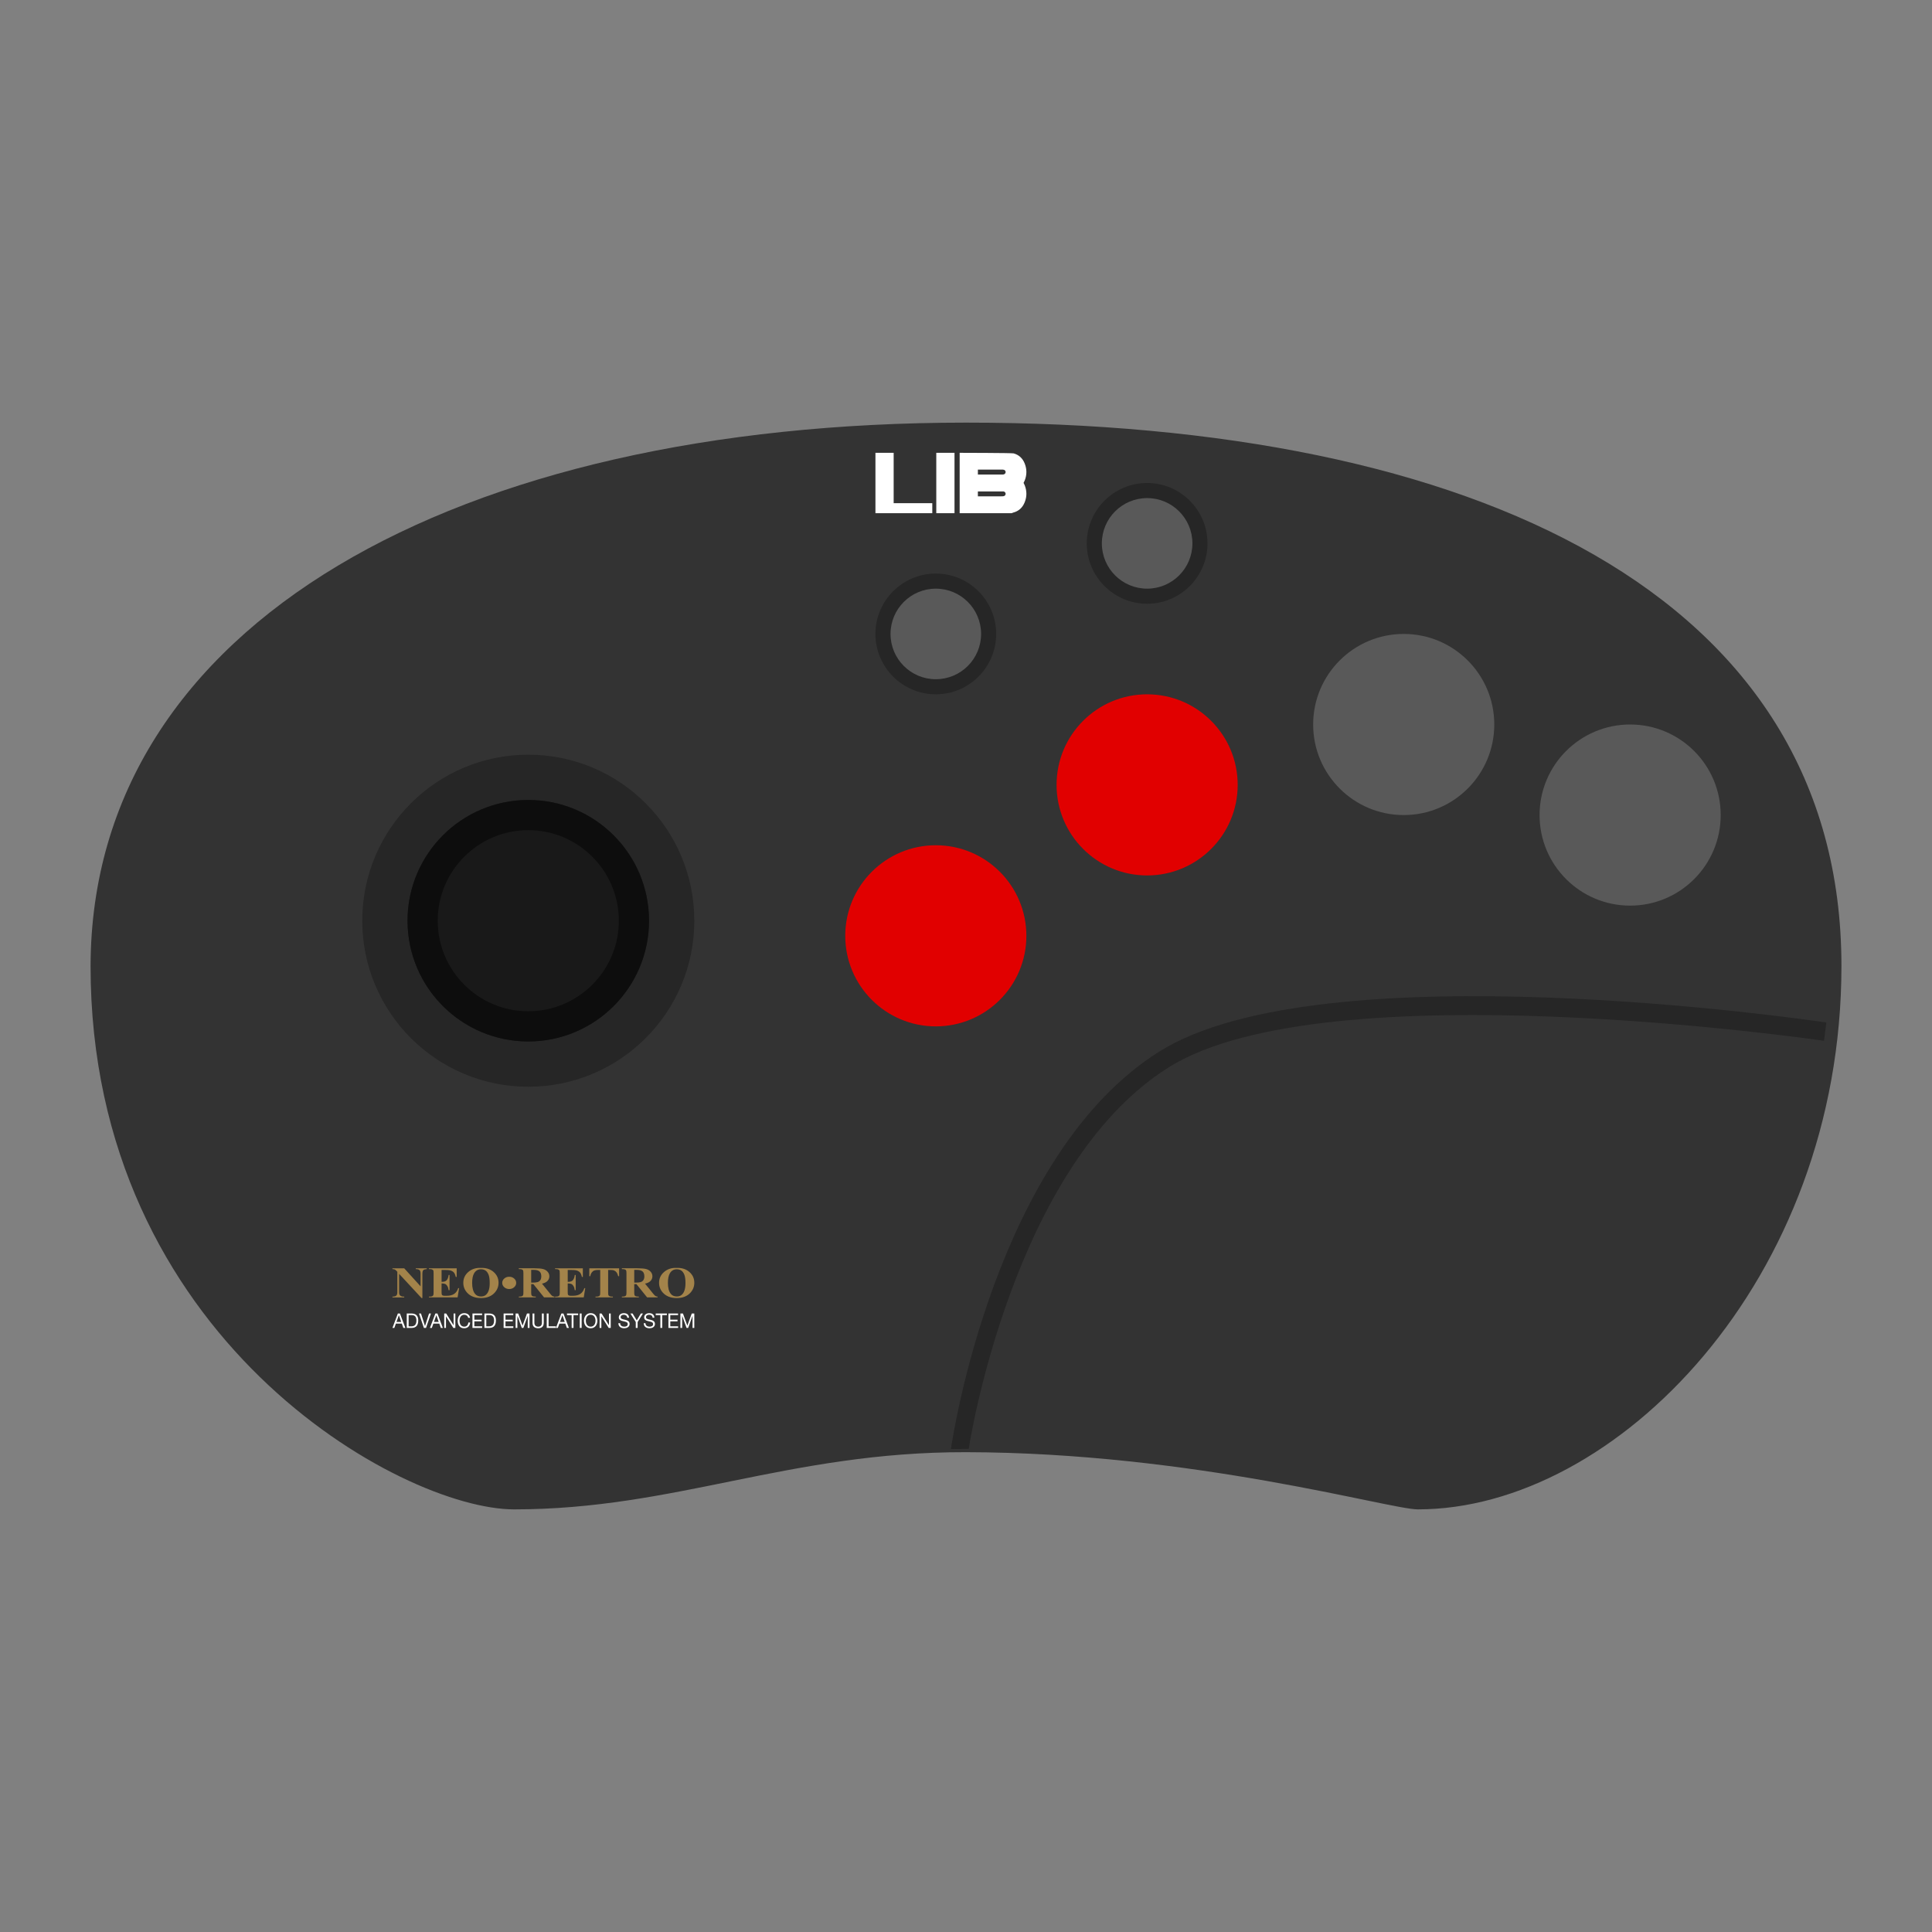<?xml version="1.0" encoding="UTF-8" standalone="no"?>
<svg
   xmlns:dc="http://purl.org/dc/elements/1.1/"
   xmlns:cc="http://creativecommons.org/ns#"
   xmlns:rdf="http://www.w3.org/1999/02/22-rdf-syntax-ns#"
   xmlns:svg="http://www.w3.org/2000/svg"
   xmlns="http://www.w3.org/2000/svg"
   xmlns:sodipodi="http://sodipodi.sourceforge.net/DTD/sodipodi-0.dtd"
   xmlns:inkscape="http://www.inkscape.org/namespaces/inkscape"
   viewBox="0 0 341.333 341.333"
   height="341.333"
   width="341.333"
   xml:space="preserve"
   id="svg2"
   version="1.1"
   sodipodi:docname="SNK - Neo Geo CD.svg"
   inkscape:version="0.92.2 (5c3e80d, 2017-08-06)"><rect x="0" y="0" width="341.333" height="341.333" fill="#808080" stroke="none"/><sodipodi:namedview
     pagecolor="#ffffff"
     bordercolor="#666666"
     borderopacity="1"
     objecttolerance="10"
     gridtolerance="10"
     guidetolerance="10"
     inkscape:pageopacity="0"
     inkscape:pageshadow="2"
     inkscape:window-width="1024"
     inkscape:window-height="705"
     id="namedview112"
     showgrid="false"
     inkscape:pagecheckerboard="true"
     inkscape:zoom="0.69140623"
     inkscape:cx="170.66667"
     inkscape:cy="170.66667"
     inkscape:window-x="-8"
     inkscape:window-y="-8"
     inkscape:window-maximized="1"
     inkscape:current-layer="svg2" /><defs
     id="defs6"><clipPath
       id="clipPath18"
       clipPathUnits="userSpaceOnUse"><path
         id="path16"
         d="M 0,256 H 256 V 0 H 0 Z" /></clipPath><clipPath
       id="clipPath26"
       clipPathUnits="userSpaceOnUse"><path
         id="path24"
         d="M 4,208 H 252 V 48 H 4 Z" /></clipPath></defs><g
     id="g22"
     transform="matrix(1.333,0,0,-1.333,0,341.333)" /><path
     id="path38"
     style="fill:#333333;fill-opacity:1;fill-rule:nonzero;stroke:none;stroke-width:1.333"
     d="m 170.667,74.667 c -89.807,0 -154.512,35.368 -154.667,96 0,65.684 54.881,96 74.839,96 28.479,0 48.471,-10.161 79.828,-10.105 40.219,0.071 74.839,10.105 79.828,10.105 34.925,0 74.839,-40.421 74.839,-96 0,-65.684 -64.86,-96 -154.667,-96"
     inkscape:connector-curvature="0" /><path
     id="path42"
     style="fill:#262626;fill-opacity:1;fill-rule:nonzero;stroke:none;stroke-width:1.333"
     d="m 202.667,85.333 c -5.881,0 -10.667,4.785 -10.667,10.667 0,5.881 4.785,10.667 10.667,10.667 5.881,0 10.667,-4.785 10.667,-10.667 0,-5.881 -4.785,-10.667 -10.667,-10.667"
     inkscape:connector-curvature="0" /><path
     id="path46"
     style="fill:#595959;fill-opacity:1;fill-rule:nonzero;stroke:none;stroke-width:1.333"
     d="m 202.667,88 c 4.416,0 8,3.584 8,8 0,4.416 -3.584,8 -8,8 -4.416,0 -8,-3.584 -8,-8 0,-4.416 3.584,-8 8,-8"
     inkscape:connector-curvature="0" /><path
     id="path50"
     style="fill:#262626;fill-opacity:1;fill-rule:nonzero;stroke:none;stroke-width:1.333"
     d="m 165.333,101.333 c -5.881,0 -10.667,4.785 -10.667,10.667 0,5.881 4.785,10.667 10.667,10.667 5.881,0 10.667,-4.785 10.667,-10.667 0,-5.881 -4.785,-10.667 -10.667,-10.667"
     inkscape:connector-curvature="0" /><path
     id="path54"
     style="fill:#595959;fill-opacity:1;fill-rule:nonzero;stroke:none;stroke-width:1.333"
     d="m 165.333,104 c 4.416,0 8,3.584 8,8 0,4.416 -3.584,8 -8,8 -4.416,0 -8,-3.584 -8,-8 0,-4.416 3.584,-8 8,-8"
     inkscape:connector-curvature="0" /><path
     id="path58"
     style="fill:#262626;fill-opacity:1;fill-rule:nonzero;stroke:none;stroke-width:1.333"
     d="m 93.333,192 c -16.197,0 -29.333,-13.136 -29.333,-29.333 0,-16.197 13.136,-29.333 29.333,-29.333 16.197,0 29.333,13.136 29.333,29.333 0,16.197 -13.136,29.333 -29.333,29.333"
     inkscape:connector-curvature="0" /><path
     id="path62"
     style="fill:#e10000;fill-opacity:1;fill-rule:nonzero;stroke:none;stroke-width:1.333"
     d="m 165.333,181.333 c -8.836,0 -16,-7.164 -16,-16 0,-8.836 7.164,-16 16,-16 8.836,0 16,7.164 16,16 0,8.836 -7.164,16 -16,16"
     inkscape:connector-curvature="0" /><path
     id="path66"
     style="fill:#e10000;fill-opacity:1;fill-rule:nonzero;stroke:none;stroke-width:1.333"
     d="m 202.667,154.667 c -8.836,0 -16,-7.164 -16,-16 0,-8.836 7.164,-16 16,-16 8.836,0 16,7.164 16,16 0,8.836 -7.164,16 -16,16"
     inkscape:connector-curvature="0" /><path
     id="path70"
     style="fill:#595959;fill-opacity:1;fill-rule:nonzero;stroke:none;stroke-width:1.333"
     d="m 248,144 c -8.836,0 -16,-7.164 -16,-16 0,-8.836 7.164,-16 16,-16 8.836,0 16,7.164 16,16 0,8.836 -7.164,16 -16,16"
     inkscape:connector-curvature="0" /><path
     id="path74"
     style="fill:#595959;fill-opacity:1;fill-rule:nonzero;stroke:none;stroke-width:1.333"
     d="m 288,160 c -8.836,0 -16,-7.164 -16,-16 0,-8.836 7.164,-16 16,-16 8.836,0 16,7.164 16,16 0,8.836 -7.164,16 -16,16"
     inkscape:connector-curvature="0" /><path
     id="path78"
     style="fill:#191919;fill-opacity:1;fill-rule:nonzero;stroke:none;stroke-width:1.333"
     d="m 93.333,141.333 c -11.781,0 -21.333,9.552 -21.333,21.333 0,11.781 9.552,21.333 21.333,21.333 11.781,0 21.333,-9.552 21.333,-21.333 0,-11.781 -9.552,-21.333 -21.333,-21.333"
     inkscape:connector-curvature="0" /><path
     id="path82"
     style="fill:#0d0d0d;fill-opacity:1;fill-rule:nonzero;stroke:none;stroke-width:1.333"
     d="m 93.333,141.333 c -11.781,0 -21.333,9.552 -21.333,21.333 0,11.781 9.552,21.333 21.333,21.333 11.781,0 21.333,-9.552 21.333,-21.333 0,-11.781 -9.552,-21.333 -21.333,-21.333 m 0,5.333 c 8.823,0 16,7.177 16,16 0,8.823 -7.177,16 -16,16 -8.823,0 -16,-7.177 -16,-16 0,-8.823 7.177,-16 16,-16"
     inkscape:connector-curvature="0" /><path
     id="path86"
     style="fill:#262626;fill-opacity:1;fill-rule:nonzero;stroke:none;stroke-width:1.333"
     d="M 171.147,255.977 168.001,256 c 0.307,-2.099 7.871,-52.083 36.835,-70.229 28.823,-18.059 114.211,-5.657 117.832,-5.121 l -0.415,3.233 c -0.877,-0.131 -87.904,-12.781 -115.757,4.675 -27.688,17.349 -35.273,66.923 -35.348,67.42"
     inkscape:connector-curvature="0" /><path
     id="path90"
     style="fill:#a3834a;fill-opacity:1;fill-rule:nonzero;stroke:none;stroke-width:1.333"
     d="m 71.413,224.075 2.892,3.188 v -2.209 c 0,-0.309 -0.051,-0.517 -0.151,-0.627 -0.139,-0.147 -0.371,-0.217 -0.696,-0.212 v -0.14 h 1.936 v 0.14 c -0.248,0.028 -0.413,0.064 -0.499,0.108 -0.085,0.044 -0.152,0.116 -0.199,0.216 -0.048,0.1 -0.072,0.272 -0.072,0.515 v 4.28 h -0.147 l -3.964,-4.28 v 3.268 c 0,0.296 0.076,0.495 0.231,0.599 0.155,0.104 0.331,0.156 0.529,0.156 h 0.139 v 0.14 h -2.08 v -0.14 c 0.323,-0.003 0.548,-0.061 0.675,-0.175 0.127,-0.113 0.191,-0.307 0.191,-0.58 v -3.628 L 70.073,224.556 c -0.124,-0.136 -0.233,-0.227 -0.329,-0.269 -0.095,-0.043 -0.232,-0.067 -0.411,-0.072 v -0.14 z"
     inkscape:connector-curvature="0" /><path
     id="path94"
     style="fill:#a3834a;fill-opacity:1;fill-rule:nonzero;stroke:none;stroke-width:1.333"
     d="m 78.015,224.37 v 2.093 h 0.117 c 0.371,0 0.641,-0.103 0.808,-0.308 0.167,-0.204 0.273,-0.507 0.32,-0.905 h 0.164 v 2.692 h -0.164 c -0.035,-0.293 -0.108,-0.533 -0.219,-0.721 -0.111,-0.187 -0.24,-0.312 -0.387,-0.377 -0.147,-0.064 -0.36,-0.096 -0.64,-0.096 v 1.448 c 0,0.283 0.013,0.456 0.041,0.52 0.027,0.063 0.079,0.115 0.153,0.155 0.075,0.041 0.196,0.061 0.363,0.061 h 0.351 c 0.548,0 0.987,-0.112 1.316,-0.333 0.331,-0.223 0.568,-0.561 0.712,-1.016 h 0.16 l -0.264,1.633 h -5.067 v -0.14 h 0.193 c 0.171,0 0.308,-0.027 0.412,-0.08 0.075,-0.035 0.132,-0.096 0.172,-0.181 0.032,-0.061 0.048,-0.22 0.048,-0.479 v -3.381 c 0,-0.232 -0.007,-0.376 -0.021,-0.428 -0.029,-0.089 -0.083,-0.157 -0.16,-0.205 -0.109,-0.071 -0.26,-0.107 -0.451,-0.107 h -0.193 v -0.14 h 4.907 v 1.52 h -0.164 c -0.084,-0.371 -0.201,-0.637 -0.353,-0.8 -0.151,-0.161 -0.365,-0.28 -0.641,-0.356 -0.161,-0.045 -0.464,-0.068 -0.908,-0.068 z"
     inkscape:connector-curvature="0" /><path
     id="path98"
     style="fill:#a3834a;fill-opacity:1;fill-rule:nonzero;stroke:none;stroke-width:1.333"
     d="m 84.98,224.245 c -0.536,0 -0.944,0.24 -1.224,0.72 -0.227,0.395 -0.341,0.961 -0.341,1.699 0,0.877 0.176,1.525 0.528,1.945 0.245,0.293 0.588,0.44 1.029,0.44 0.296,0 0.544,-0.064 0.743,-0.189 0.253,-0.163 0.452,-0.421 0.592,-0.776 0.141,-0.355 0.212,-0.819 0.212,-1.389 0,-0.68 -0.072,-1.189 -0.216,-1.527 -0.144,-0.337 -0.328,-0.575 -0.551,-0.715 -0.224,-0.139 -0.481,-0.208 -0.772,-0.208 m -0.052,-0.243 c 0.933,-0.031 1.693,0.208 2.276,0.716 0.584,0.508 0.876,1.144 0.876,1.908 0,0.652 -0.217,1.225 -0.653,1.721 -0.576,0.657 -1.391,0.985 -2.443,0.985 -1.055,0 -1.871,-0.313 -2.447,-0.94 -0.456,-0.496 -0.683,-1.083 -0.683,-1.763 0,-0.764 0.296,-1.4 0.888,-1.909 0.592,-0.509 1.321,-0.749 2.185,-0.719"
     inkscape:connector-curvature="0" /><path
     id="path102"
     style="fill:#a3834a;fill-opacity:1;fill-rule:nonzero;stroke:none;stroke-width:1.333"
     d="m 89.965,225.568 c 0.343,0 0.635,0.105 0.873,0.316 0.239,0.212 0.359,0.468 0.359,0.768 0,0.299 -0.12,0.553 -0.361,0.767 -0.24,0.212 -0.531,0.319 -0.871,0.319 -0.343,0 -0.635,-0.107 -0.876,-0.319 -0.24,-0.213 -0.36,-0.468 -0.36,-0.767 0,-0.3 0.119,-0.556 0.359,-0.768 0.239,-0.211 0.532,-0.316 0.877,-0.316"
     inkscape:connector-curvature="0" /><path
     id="path106"
     style="fill:#a3834a;fill-opacity:1;fill-rule:nonzero;stroke:none;stroke-width:1.333"
     d="m 93.847,224.351 v 2.252 h 0.247 c 0.4,0 0.7,-0.032 0.899,-0.096 0.199,-0.065 0.356,-0.181 0.471,-0.349 0.113,-0.168 0.169,-0.388 0.169,-0.657 0,-0.392 -0.104,-0.681 -0.312,-0.869 -0.209,-0.187 -0.547,-0.28 -1.011,-0.28 z m 0,2.521 v 1.441 c 0,0.277 0.02,0.452 0.059,0.524 0.04,0.072 0.107,0.131 0.205,0.173 0.097,0.043 0.281,0.064 0.549,0.064 v 0.14 h -3.001 v -0.14 c 0.271,0 0.456,-0.021 0.552,-0.067 0.097,-0.044 0.164,-0.101 0.204,-0.172 0.039,-0.071 0.057,-0.245 0.057,-0.523 v -3.337 c 0,-0.277 -0.019,-0.453 -0.057,-0.525 -0.04,-0.072 -0.108,-0.129 -0.207,-0.172 -0.097,-0.043 -0.281,-0.064 -0.549,-0.064 v -0.141 h 2.724 c 0.709,0 1.228,0.044 1.556,0.129 0.329,0.087 0.597,0.245 0.805,0.476 0.207,0.231 0.311,0.503 0.311,0.813 0,0.379 -0.156,0.692 -0.467,0.94 -0.199,0.157 -0.477,0.275 -0.835,0.353 l 1.409,1.74 c 0.184,0.224 0.316,0.365 0.393,0.42 0.119,0.079 0.255,0.121 0.411,0.129 v 0.14 h -1.845 l -1.889,-2.343 z"
     inkscape:connector-curvature="0" /><path
     id="path110"
     style="fill:#a3834a;fill-opacity:1;fill-rule:nonzero;stroke:none;stroke-width:1.333"
     d="m 100.302,224.37 v 2.093 h 0.117 c 0.371,0 0.641,-0.103 0.808,-0.308 0.167,-0.204 0.273,-0.507 0.32,-0.905 h 0.164 v 2.692 h -0.164 c -0.035,-0.293 -0.108,-0.533 -0.219,-0.721 -0.111,-0.187 -0.24,-0.312 -0.387,-0.377 -0.147,-0.064 -0.36,-0.096 -0.64,-0.096 v 1.448 c 0,0.283 0.013,0.456 0.041,0.52 0.027,0.063 0.079,0.115 0.153,0.155 0.075,0.041 0.196,0.061 0.363,0.061 h 0.351 c 0.548,0 0.987,-0.112 1.316,-0.333 0.331,-0.223 0.568,-0.561 0.712,-1.016 h 0.16 l -0.264,1.633 h -5.067 v -0.14 h 0.193 c 0.171,0 0.308,-0.027 0.412,-0.08 0.075,-0.035 0.132,-0.096 0.172,-0.181 0.032,-0.061 0.048,-0.22 0.048,-0.479 v -3.381 c 0,-0.232 -0.007,-0.376 -0.021,-0.428 -0.029,-0.089 -0.083,-0.157 -0.16,-0.205 -0.109,-0.071 -0.26,-0.107 -0.451,-0.107 h -0.193 v -0.14 h 4.907 v 1.52 h -0.164 c -0.084,-0.371 -0.201,-0.637 -0.353,-0.8 -0.151,-0.161 -0.365,-0.28 -0.641,-0.356 -0.161,-0.045 -0.464,-0.068 -0.908,-0.068 z"
     inkscape:connector-curvature="0" /><path
     id="path114"
     style="fill:#a3834a;fill-opacity:1;fill-rule:nonzero;stroke:none;stroke-width:1.333"
     d="m 109.381,224.075 v 1.392 h -0.156 c -0.092,-0.321 -0.195,-0.552 -0.307,-0.692 -0.112,-0.141 -0.267,-0.252 -0.463,-0.336 -0.109,-0.045 -0.301,-0.068 -0.575,-0.068 h -0.437 v 3.965 c 0,0.263 0.017,0.428 0.051,0.493 0.032,0.065 0.097,0.123 0.195,0.172 0.096,0.049 0.228,0.075 0.395,0.075 h 0.195 v 0.14 h -3.069 v -0.14 h 0.195 c 0.169,0 0.307,-0.027 0.411,-0.08 0.075,-0.036 0.133,-0.096 0.177,-0.183 0.032,-0.06 0.047,-0.219 0.047,-0.477 v -3.965 h -0.423 c -0.395,0 -0.683,0.073 -0.861,0.22 -0.251,0.204 -0.409,0.496 -0.475,0.876 h -0.164 v -1.392 z"
     inkscape:connector-curvature="0" /><path
     id="path118"
     style="fill:#a3834a;fill-opacity:1;fill-rule:nonzero;stroke:none;stroke-width:1.333"
     d="m 112.053,224.351 v 2.252 h 0.247 c 0.4,0 0.7,-0.032 0.899,-0.096 0.199,-0.065 0.356,-0.181 0.469,-0.349 0.113,-0.168 0.171,-0.388 0.171,-0.657 0,-0.392 -0.104,-0.681 -0.313,-0.869 -0.209,-0.187 -0.545,-0.28 -1.009,-0.28 z m 0,2.521 v 1.441 c 0,0.277 0.02,0.452 0.059,0.524 0.039,0.072 0.107,0.131 0.205,0.173 0.097,0.043 0.281,0.064 0.549,0.064 v 0.14 h -3.001 v -0.14 c 0.271,0 0.455,-0.021 0.552,-0.067 0.096,-0.044 0.164,-0.101 0.203,-0.172 0.039,-0.071 0.059,-0.245 0.059,-0.523 v -3.337 c 0,-0.277 -0.02,-0.453 -0.059,-0.525 -0.039,-0.072 -0.107,-0.129 -0.205,-0.172 -0.097,-0.043 -0.281,-0.064 -0.549,-0.064 v -0.141 h 2.724 c 0.709,0 1.228,0.044 1.556,0.129 0.329,0.087 0.597,0.245 0.805,0.476 0.207,0.231 0.311,0.503 0.311,0.813 0,0.379 -0.156,0.692 -0.467,0.94 -0.199,0.157 -0.477,0.275 -0.835,0.353 l 1.409,1.74 c 0.184,0.224 0.316,0.365 0.393,0.42 0.119,0.079 0.255,0.121 0.411,0.129 v 0.14 h -1.845 l -1.889,-2.343 z"
     inkscape:connector-curvature="0" /><path
     id="path122"
     style="fill:#a3834a;fill-opacity:1;fill-rule:nonzero;stroke:none;stroke-width:1.333"
     d="m 119.567,224.245 c -0.536,0 -0.944,0.24 -1.224,0.72 -0.227,0.395 -0.341,0.961 -0.341,1.699 0,0.877 0.176,1.525 0.528,1.945 0.245,0.293 0.588,0.44 1.029,0.44 0.296,0 0.544,-0.064 0.743,-0.189 0.253,-0.163 0.452,-0.421 0.592,-0.776 0.141,-0.355 0.212,-0.819 0.212,-1.389 0,-0.68 -0.072,-1.189 -0.216,-1.527 -0.144,-0.337 -0.328,-0.575 -0.551,-0.715 -0.224,-0.139 -0.481,-0.208 -0.772,-0.208 m -0.052,-0.243 c 0.933,-0.031 1.693,0.208 2.276,0.716 0.584,0.508 0.876,1.144 0.876,1.908 0,0.652 -0.217,1.225 -0.653,1.721 -0.576,0.657 -1.391,0.985 -2.443,0.985 -1.055,0 -1.871,-0.313 -2.447,-0.94 -0.456,-0.496 -0.683,-1.083 -0.683,-1.763 0,-0.764 0.296,-1.4 0.888,-1.909 0.592,-0.509 1.321,-0.749 2.185,-0.719"
     inkscape:connector-curvature="0" /><path
     id="path126"
     style="fill:#ffffff;fill-opacity:1;fill-rule:nonzero;stroke:none;stroke-width:1.333"
     d="m 70.885,233.556 -0.411,-1.189 h -0.008 l -0.417,1.189 z m -0.228,-1.496 0.964,2.549 h -0.363 l -0.269,-0.768 h -1.044 l -0.276,0.768 h -0.336 l 0.961,-2.549 z"
     inkscape:connector-curvature="0" /><path
     id="path130"
     style="fill:#ffffff;fill-opacity:1;fill-rule:nonzero;stroke:none;stroke-width:1.333"
     d="m 72.737,234.324 c 0.037,0 0.083,-0.003 0.139,-0.009 0.055,-0.005 0.113,-0.02 0.176,-0.043 0.061,-0.023 0.124,-0.055 0.184,-0.097 0.061,-0.044 0.116,-0.101 0.164,-0.176 0.049,-0.073 0.089,-0.165 0.12,-0.276 0.031,-0.111 0.047,-0.245 0.047,-0.403 0,-0.152 -0.015,-0.288 -0.044,-0.408 -0.028,-0.12 -0.075,-0.223 -0.141,-0.307 -0.065,-0.085 -0.149,-0.149 -0.253,-0.193 -0.104,-0.044 -0.232,-0.065 -0.384,-0.065 h -0.552 v 1.977 z m -0.028,-2.263 c 0.38,0 0.673,0.099 0.877,0.299 0.205,0.2 0.308,0.505 0.308,0.915 0,0.215 -0.023,0.404 -0.069,0.569 -0.045,0.165 -0.117,0.304 -0.213,0.417 -0.097,0.113 -0.22,0.199 -0.371,0.259 -0.149,0.06 -0.327,0.089 -0.532,0.089 h -0.847 v -2.548 z"
     inkscape:connector-curvature="0" /><path
     id="path134"
     style="fill:#ffffff;fill-opacity:1;fill-rule:nonzero;stroke:none;stroke-width:1.333"
     d="m 74.892,234.609 -0.867,-2.549 h 0.352 l 0.705,2.211 h 0.007 l 0.712,-2.211 h 0.341 l -0.877,2.549 z"
     inkscape:connector-curvature="0" /><path
     id="path138"
     style="fill:#ffffff;fill-opacity:1;fill-rule:nonzero;stroke:none;stroke-width:1.333"
     d="m 77.508,233.556 -0.411,-1.189 h -0.008 l -0.417,1.189 z m -0.228,-1.496 0.964,2.549 h -0.363 l -0.269,-0.768 h -1.044 l -0.276,0.768 h -0.335 l 0.96,-2.549 z"
     inkscape:connector-curvature="0" /><path
     id="path142"
     style="fill:#ffffff;fill-opacity:1;fill-rule:nonzero;stroke:none;stroke-width:1.333"
     d="m 78.831,232.061 1.299,2.067 h 0.008 v -2.067 h 0.311 V 234.61 h -0.36 l -1.288,-2.047 h -0.007 V 234.61 h -0.312 v -2.549 z"
     inkscape:connector-curvature="0" /><path
     id="path146"
     style="fill:#ffffff;fill-opacity:1;fill-rule:nonzero;stroke:none;stroke-width:1.333"
     d="m 82.471,232.421 c -0.125,-0.091 -0.275,-0.136 -0.448,-0.136 -0.147,0 -0.273,0.029 -0.377,0.087 -0.105,0.056 -0.192,0.133 -0.26,0.229 -0.068,0.096 -0.117,0.207 -0.149,0.331 -0.033,0.124 -0.049,0.252 -0.049,0.385 0,0.145 0.016,0.283 0.049,0.412 0.032,0.131 0.081,0.243 0.149,0.34 0.068,0.096 0.155,0.172 0.261,0.229 0.105,0.057 0.232,0.087 0.38,0.087 0.108,0 0.204,-0.019 0.288,-0.056 0.084,-0.037 0.157,-0.088 0.219,-0.153 0.06,-0.065 0.108,-0.143 0.143,-0.233 0.035,-0.091 0.056,-0.188 0.063,-0.293 h 0.328 c -0.032,0.321 -0.14,0.571 -0.321,0.749 -0.183,0.179 -0.431,0.268 -0.747,0.268 -0.191,0 -0.357,-0.033 -0.501,-0.101 -0.143,-0.068 -0.261,-0.161 -0.355,-0.28 -0.095,-0.12 -0.165,-0.26 -0.213,-0.421 -0.047,-0.163 -0.071,-0.336 -0.071,-0.521 0,-0.187 0.025,-0.36 0.076,-0.523 0.051,-0.164 0.125,-0.305 0.223,-0.427 0.099,-0.121 0.22,-0.217 0.367,-0.288 0.147,-0.071 0.313,-0.105 0.503,-0.105 0.129,0 0.251,0.017 0.367,0.053 0.115,0.036 0.217,0.088 0.307,0.157 0.091,0.069 0.165,0.155 0.225,0.259 0.06,0.104 0.099,0.223 0.117,0.359 h -0.328 c -0.037,-0.18 -0.119,-0.316 -0.244,-0.407"
     inkscape:connector-curvature="0" /><path
     id="path150"
     style="fill:#ffffff;fill-opacity:1;fill-rule:nonzero;stroke:none;stroke-width:1.333"
     d="m 85.177,232.061 v 0.285 h -1.375 v 0.811 h 1.281 v 0.285 h -1.281 v 0.881 h 1.385 V 234.61 h -1.715 v -2.549 z"
     inkscape:connector-curvature="0" /><path
     id="path154"
     style="fill:#ffffff;fill-opacity:1;fill-rule:nonzero;stroke:none;stroke-width:1.333"
     d="m 86.459,234.324 c 0.037,0 0.083,-0.003 0.139,-0.009 0.055,-0.005 0.113,-0.02 0.176,-0.043 0.061,-0.023 0.124,-0.055 0.184,-0.097 0.061,-0.044 0.116,-0.101 0.164,-0.176 0.049,-0.073 0.089,-0.165 0.12,-0.276 0.031,-0.111 0.047,-0.245 0.047,-0.403 0,-0.152 -0.015,-0.288 -0.044,-0.408 -0.028,-0.12 -0.075,-0.223 -0.141,-0.307 -0.065,-0.085 -0.149,-0.149 -0.253,-0.193 -0.104,-0.044 -0.232,-0.065 -0.384,-0.065 h -0.552 v 1.977 z m -0.028,-2.263 c 0.38,0 0.673,0.099 0.877,0.299 0.205,0.2 0.308,0.505 0.308,0.915 0,0.215 -0.023,0.404 -0.069,0.569 -0.045,0.165 -0.117,0.304 -0.213,0.417 -0.097,0.113 -0.22,0.199 -0.371,0.259 -0.149,0.06 -0.327,0.089 -0.532,0.089 h -0.847 v -2.548 z"
     inkscape:connector-curvature="0" /><path
     id="path158"
     style="fill:#ffffff;fill-opacity:1;fill-rule:nonzero;stroke:none;stroke-width:1.333"
     d="m 90.681,232.061 v 0.285 h -1.375 v 0.811 h 1.281 v 0.285 h -1.281 v 0.881 h 1.385 V 234.61 h -1.715 v -2.549 z"
     inkscape:connector-curvature="0" /><path
     id="path162"
     style="fill:#ffffff;fill-opacity:1;fill-rule:nonzero;stroke:none;stroke-width:1.333"
     d="m 91.545,232.061 0.777,2.141 0.781,-2.141 h 0.449 V 234.61 h -0.312 v -2.121 h -0.007 L 92.464,234.61 h -0.28 l -0.769,-2.121 h -0.008 V 234.61 h -0.311 v -2.549 z"
     inkscape:connector-curvature="0" /><path
     id="path166"
     style="fill:#ffffff;fill-opacity:1;fill-rule:nonzero;stroke:none;stroke-width:1.333"
     d="m 95.815,234.422 c -0.168,0.163 -0.408,0.245 -0.719,0.245 -0.317,0 -0.565,-0.079 -0.744,-0.235 -0.179,-0.156 -0.268,-0.404 -0.268,-0.744 v -1.628 h 0.328 v 1.628 c 0,0.228 0.059,0.401 0.176,0.519 0.117,0.119 0.287,0.177 0.508,0.177 0.209,0 0.369,-0.059 0.479,-0.177 0.109,-0.117 0.164,-0.291 0.164,-0.519 v -1.628 h 0.328 v 1.628 c 0,0.325 -0.084,0.571 -0.252,0.733"
     inkscape:connector-curvature="0" /><path
     id="path170"
     style="fill:#ffffff;fill-opacity:1;fill-rule:nonzero;stroke:none;stroke-width:1.333"
     d="m 96.921,232.061 v 2.263 h 1.305 V 234.61 h -1.633 v -2.549 z"
     inkscape:connector-curvature="0" /><path
     id="path174"
     style="fill:#ffffff;fill-opacity:1;fill-rule:nonzero;stroke:none;stroke-width:1.333"
     d="m 99.775,233.556 -0.411,-1.189 h -0.008 l -0.417,1.189 z m -0.228,-1.496 0.964,2.549 h -0.363 l -0.269,-0.768 h -1.044 l -0.276,0.768 h -0.336 l 0.961,-2.549 z"
     inkscape:connector-curvature="0" /><path
     id="path178"
     style="fill:#ffffff;fill-opacity:1;fill-rule:nonzero;stroke:none;stroke-width:1.333"
     d="m 100.172,232.346 v -0.285 h 1.973 v 0.285 h -0.823 v 2.263 h -0.328 v -2.263 z"
     inkscape:connector-curvature="0" /><path
     inkscape:connector-curvature="0"
     d="m 102.76,234.609 h -0.328 V 232.06 h 0.328 z"
     style="fill:#ffffff;fill-opacity:1;fill-rule:nonzero;stroke:none;stroke-width:1.333"
     id="path180" /><path
     id="path184"
     style="fill:#ffffff;fill-opacity:1;fill-rule:nonzero;stroke:none;stroke-width:1.333"
     d="m 103.551,233.715 c 0.032,0.125 0.083,0.237 0.152,0.337 0.069,0.1 0.157,0.18 0.267,0.241 0.108,0.06 0.236,0.091 0.387,0.091 0.149,0 0.279,-0.031 0.387,-0.091 0.108,-0.061 0.197,-0.141 0.265,-0.241 0.069,-0.1 0.12,-0.212 0.152,-0.337 0.033,-0.125 0.049,-0.252 0.049,-0.38 0,-0.128 -0.016,-0.256 -0.049,-0.38 -0.032,-0.125 -0.083,-0.237 -0.152,-0.337 -0.068,-0.1 -0.157,-0.181 -0.265,-0.241 -0.108,-0.061 -0.237,-0.091 -0.387,-0.091 -0.151,0 -0.279,0.029 -0.387,0.091 -0.109,0.06 -0.197,0.141 -0.267,0.241 -0.069,0.1 -0.12,0.212 -0.152,0.337 -0.032,0.124 -0.048,0.252 -0.048,0.38 0,0.128 0.016,0.255 0.048,0.38 m -0.303,-0.881 c 0.049,-0.161 0.124,-0.303 0.223,-0.427 0.1,-0.124 0.223,-0.223 0.371,-0.297 0.147,-0.073 0.319,-0.109 0.515,-0.109 0.196,0 0.367,0.036 0.515,0.109 0.147,0.075 0.271,0.173 0.369,0.297 0.099,0.124 0.173,0.265 0.223,0.427 0.049,0.16 0.075,0.328 0.075,0.501 0,0.173 -0.025,0.34 -0.075,0.501 -0.049,0.161 -0.124,0.303 -0.223,0.427 -0.099,0.124 -0.223,0.221 -0.369,0.295 -0.148,0.072 -0.319,0.109 -0.515,0.109 -0.196,0 -0.368,-0.037 -0.515,-0.109 -0.148,-0.073 -0.271,-0.171 -0.371,-0.295 -0.099,-0.124 -0.173,-0.265 -0.223,-0.427 -0.049,-0.161 -0.075,-0.328 -0.075,-0.501 0,-0.173 0.025,-0.341 0.075,-0.501"
     inkscape:connector-curvature="0" /><path
     id="path188"
     style="fill:#ffffff;fill-opacity:1;fill-rule:nonzero;stroke:none;stroke-width:1.333"
     d="m 106.283,232.061 1.299,2.067 h 0.008 v -2.067 h 0.311 V 234.61 h -0.36 l -1.288,-2.047 h -0.007 V 234.61 h -0.312 v -2.549 z"
     inkscape:connector-curvature="0" /><path
     id="path192"
     style="fill:#ffffff;fill-opacity:1;fill-rule:nonzero;stroke:none;stroke-width:1.333"
     d="m 110.628,232.409 c -0.109,-0.081 -0.249,-0.123 -0.42,-0.123 -0.069,0 -0.137,0.007 -0.204,0.021 -0.067,0.013 -0.125,0.037 -0.177,0.071 -0.052,0.033 -0.093,0.079 -0.124,0.135 -0.032,0.055 -0.047,0.125 -0.047,0.208 0,0.079 0.021,0.143 0.067,0.192 0.045,0.048 0.105,0.088 0.18,0.119 0.075,0.032 0.16,0.057 0.253,0.077 0.095,0.02 0.191,0.041 0.289,0.065 0.097,0.024 0.193,0.052 0.288,0.084 0.095,0.032 0.179,0.076 0.253,0.131 0.076,0.055 0.136,0.124 0.18,0.207 0.045,0.084 0.068,0.188 0.068,0.315 0,0.136 -0.029,0.252 -0.088,0.348 -0.059,0.096 -0.135,0.175 -0.227,0.236 -0.092,0.06 -0.196,0.104 -0.309,0.132 -0.113,0.027 -0.228,0.041 -0.34,0.041 -0.139,0 -0.269,-0.019 -0.392,-0.055 -0.124,-0.035 -0.232,-0.089 -0.325,-0.163 -0.093,-0.072 -0.167,-0.164 -0.221,-0.277 -0.053,-0.113 -0.081,-0.248 -0.081,-0.401 h 0.312 c 0,0.107 0.02,0.199 0.06,0.276 0.04,0.077 0.093,0.141 0.159,0.191 0.065,0.051 0.143,0.087 0.229,0.111 0.088,0.024 0.179,0.036 0.271,0.036 0.073,0 0.148,-0.007 0.223,-0.021 0.075,-0.015 0.141,-0.039 0.201,-0.073 0.06,-0.035 0.108,-0.081 0.145,-0.141 0.037,-0.059 0.056,-0.135 0.056,-0.228 0,-0.088 -0.023,-0.16 -0.068,-0.215 -0.045,-0.055 -0.105,-0.099 -0.18,-0.133 -0.075,-0.035 -0.159,-0.063 -0.253,-0.084 -0.095,-0.021 -0.191,-0.044 -0.288,-0.067 -0.099,-0.023 -0.195,-0.048 -0.289,-0.077 -0.095,-0.031 -0.179,-0.069 -0.253,-0.119 -0.075,-0.048 -0.135,-0.112 -0.18,-0.189 -0.045,-0.077 -0.068,-0.175 -0.068,-0.291 0,-0.128 0.025,-0.24 0.076,-0.333 0.051,-0.095 0.119,-0.172 0.203,-0.232 0.084,-0.061 0.18,-0.107 0.287,-0.136 0.107,-0.029 0.217,-0.044 0.331,-0.044 0.125,0 0.244,0.015 0.352,0.045 0.108,0.031 0.203,0.08 0.285,0.147 0.081,0.067 0.145,0.151 0.193,0.252 0.047,0.101 0.072,0.221 0.077,0.363 h -0.311 c -0.019,-0.184 -0.083,-0.316 -0.192,-0.399"
     inkscape:connector-curvature="0" /><path
     id="path196"
     style="fill:#ffffff;fill-opacity:1;fill-rule:nonzero;stroke:none;stroke-width:1.333"
     d="m 112.651,234.609 h -0.328 v -1.043 l -0.953,-1.507 h 0.389 l 0.74,1.215 0.723,-1.215 h 0.372 l -0.943,1.507 z"
     inkscape:connector-curvature="0" /><path
     id="path200"
     style="fill:#ffffff;fill-opacity:1;fill-rule:nonzero;stroke:none;stroke-width:1.333"
     d="m 115.105,232.409 c -0.109,-0.081 -0.249,-0.123 -0.42,-0.123 -0.069,0 -0.137,0.007 -0.204,0.021 -0.067,0.013 -0.125,0.037 -0.177,0.071 -0.052,0.033 -0.093,0.079 -0.124,0.135 -0.032,0.055 -0.047,0.125 -0.047,0.208 0,0.079 0.021,0.143 0.067,0.192 0.045,0.048 0.105,0.088 0.18,0.119 0.075,0.032 0.16,0.057 0.253,0.077 0.095,0.02 0.191,0.041 0.289,0.065 0.097,0.024 0.193,0.052 0.288,0.084 0.095,0.032 0.179,0.076 0.253,0.131 0.076,0.055 0.136,0.124 0.18,0.207 0.045,0.084 0.068,0.188 0.068,0.315 0,0.136 -0.029,0.252 -0.088,0.348 -0.059,0.096 -0.135,0.175 -0.227,0.236 -0.092,0.06 -0.196,0.104 -0.309,0.132 -0.113,0.027 -0.228,0.041 -0.34,0.041 -0.139,0 -0.269,-0.019 -0.392,-0.055 -0.124,-0.035 -0.232,-0.089 -0.325,-0.163 -0.093,-0.072 -0.167,-0.164 -0.221,-0.277 -0.053,-0.113 -0.081,-0.248 -0.081,-0.401 h 0.312 c 0,0.107 0.02,0.199 0.06,0.276 0.04,0.077 0.093,0.141 0.159,0.191 0.065,0.051 0.143,0.087 0.229,0.111 0.088,0.024 0.179,0.036 0.271,0.036 0.073,0 0.148,-0.007 0.223,-0.021 0.075,-0.015 0.141,-0.039 0.201,-0.073 0.06,-0.035 0.108,-0.081 0.145,-0.141 0.037,-0.059 0.056,-0.135 0.056,-0.228 0,-0.088 -0.023,-0.16 -0.068,-0.215 -0.045,-0.055 -0.105,-0.099 -0.18,-0.133 -0.075,-0.035 -0.159,-0.063 -0.253,-0.084 -0.095,-0.021 -0.191,-0.044 -0.288,-0.067 -0.099,-0.023 -0.195,-0.048 -0.289,-0.077 -0.095,-0.031 -0.179,-0.069 -0.253,-0.119 -0.075,-0.048 -0.135,-0.112 -0.18,-0.189 -0.045,-0.077 -0.068,-0.175 -0.068,-0.291 0,-0.128 0.025,-0.24 0.076,-0.333 0.051,-0.095 0.119,-0.172 0.203,-0.232 0.084,-0.061 0.18,-0.107 0.287,-0.136 0.107,-0.029 0.217,-0.044 0.331,-0.044 0.125,0 0.244,0.015 0.352,0.045 0.108,0.031 0.203,0.08 0.285,0.147 0.081,0.067 0.145,0.151 0.193,0.252 0.047,0.101 0.072,0.221 0.077,0.363 h -0.311 c -0.019,-0.184 -0.083,-0.316 -0.192,-0.399"
     inkscape:connector-curvature="0" /><path
     id="path204"
     style="fill:#ffffff;fill-opacity:1;fill-rule:nonzero;stroke:none;stroke-width:1.333"
     d="m 115.847,232.346 v -0.285 h 1.973 v 0.285 h -0.823 v 2.263 h -0.328 v -2.263 z"
     inkscape:connector-curvature="0" /><path
     id="path208"
     style="fill:#ffffff;fill-opacity:1;fill-rule:nonzero;stroke:none;stroke-width:1.333"
     d="m 119.796,232.061 v 0.285 h -1.375 v 0.811 h 1.281 v 0.285 h -1.281 v 0.881 h 1.385 V 234.61 h -1.713 v -2.549 z"
     inkscape:connector-curvature="0" /><path
     id="path212"
     style="fill:#ffffff;fill-opacity:1;fill-rule:nonzero;stroke:none;stroke-width:1.333"
     d="m 120.659,232.061 0.777,2.141 0.781,-2.141 h 0.448 V 234.61 h -0.311 v -2.121 h -0.007 L 121.578,234.61 h -0.28 l -0.769,-2.121 h -0.008 V 234.61 H 120.21 v -2.549 z"
     inkscape:connector-curvature="0" /><path
     inkscape:connector-curvature="0"
     d="M 165.417,80 H 168.636 V 90.667 h -3.219 z"
     style="fill:#ffffff;fill-opacity:1;fill-rule:nonzero;stroke:none;stroke-width:1.333"
     id="path214" /><path
     id="path218"
     style="fill:#ffffff;fill-opacity:1;fill-rule:nonzero;stroke:none;stroke-width:1.333"
     d="m 177.417,87.626 c -0.072,0.033 -0.156,0.047 -0.235,0.057 -0.081,0.009 -0.163,0.003 -0.244,0.003 -1.391,0 -2.783,0 -4.173,0 v -0.863 h 4.516 c 0.041,0.007 0.081,0.016 0.12,0.031 0.159,0.061 0.275,0.235 0.265,0.395 -0.009,0.177 -0.097,0.307 -0.249,0.377 m -0.525,-4.664 c 0.091,0 0.181,-0.005 0.271,0.003 0.081,0.007 0.164,0.017 0.239,0.045 0.159,0.061 0.275,0.235 0.265,0.395 -0.009,0.177 -0.097,0.308 -0.249,0.377 -0.072,0.033 -0.156,0.048 -0.235,0.057 -0.033,0.004 -0.068,0.004 -0.101,0.004 h -0.031 c -0.037,0 -0.075,-0.001 -0.112,-0.001 -1.391,0 -2.783,0 -4.173,0 v -0.88 c 1.376,0 2.751,0 4.127,0 m 3.943,2.347 c 0.079,-0.139 0.149,-0.287 0.212,-0.445 0.389,-0.988 0.38,-1.992 -0.011,-2.976 -0.367,-0.927 -1.023,-1.527 -1.948,-1.787 -0.308,-0.087 -9.543,-0.101 -9.543,-0.101 v 10.667 c 0,0 7.188,0 9.172,0 0.091,-0.035 0.18,-0.08 0.275,-0.104 0.983,-0.251 1.669,-0.877 2.055,-1.855 0.389,-0.988 0.38,-1.992 -0.011,-2.976 -0.059,-0.149 -0.127,-0.289 -0.201,-0.423"
     inkscape:connector-curvature="0" /><path
     id="path222"
     style="fill:#ffffff;fill-opacity:1;fill-rule:nonzero;stroke:none;stroke-width:1.333"
     d="m 157.886,88.899 v -8.899 h -3.219 v 10.667 h 10.044 v -1.768 z"
     inkscape:connector-curvature="0" /></svg>